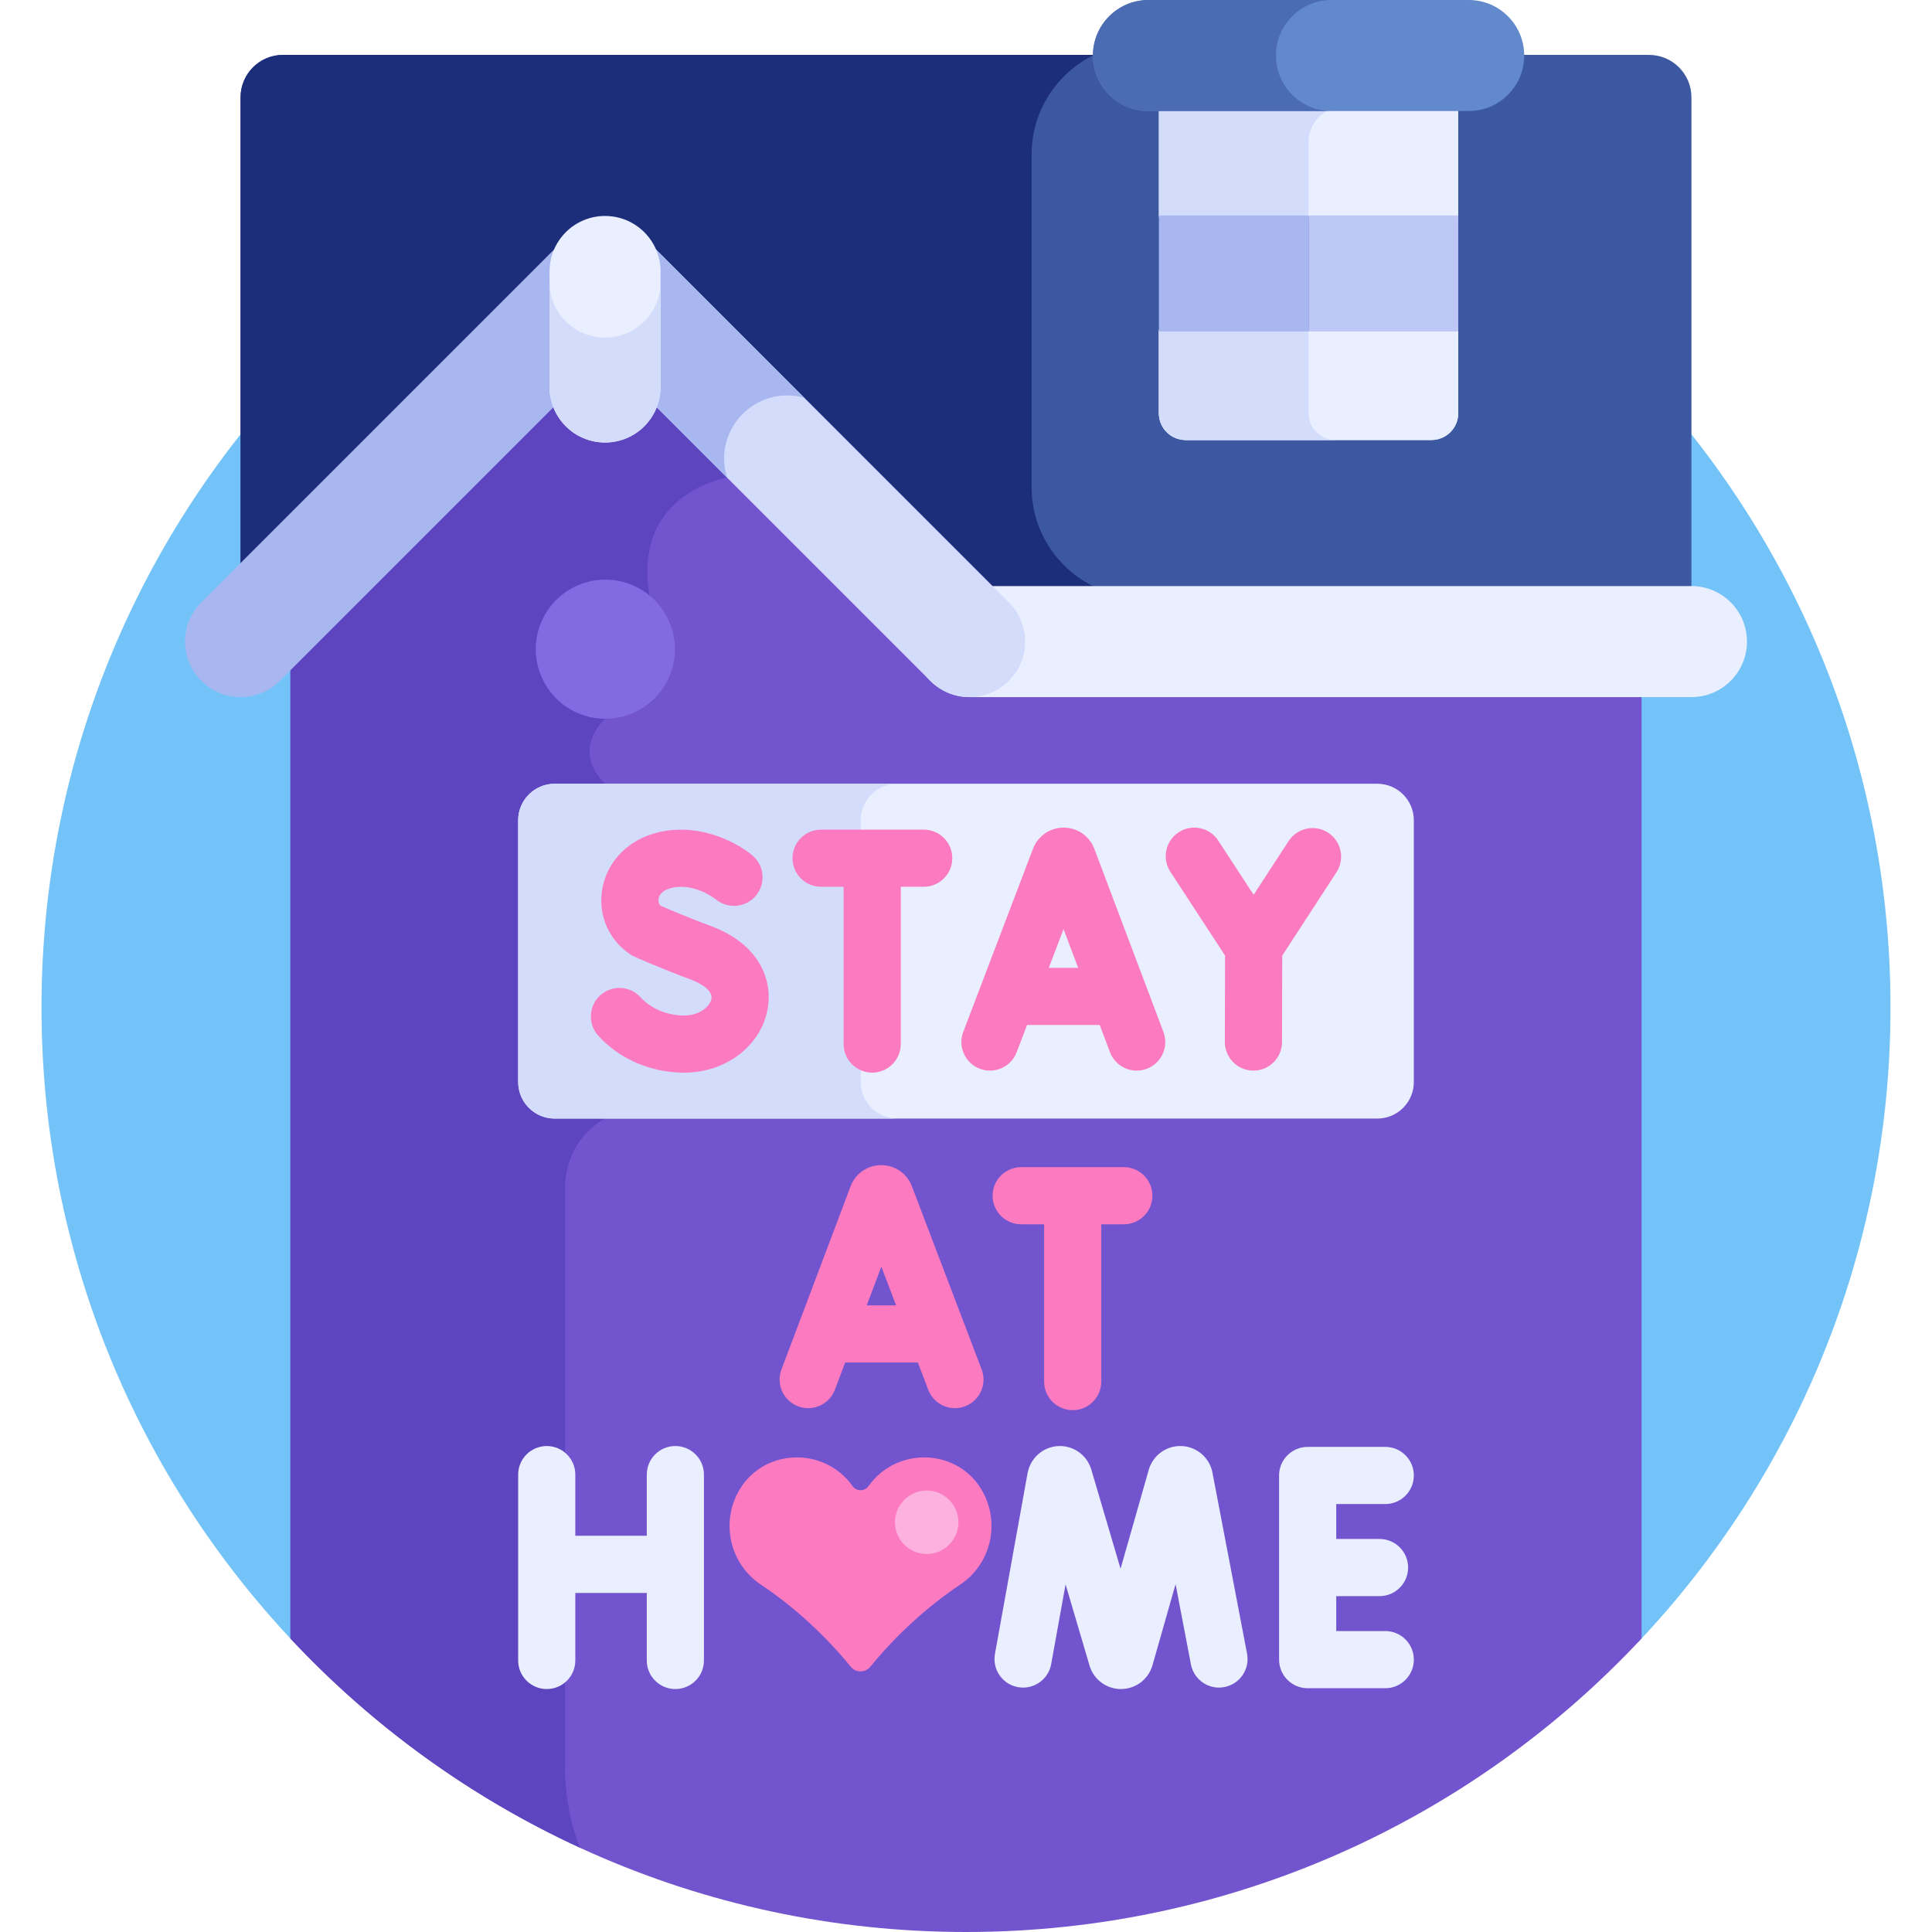 <svg id="Layer_1" enable-background="new 0 0 512 512" height="512" viewBox="0 0 512 512" width="512" xmlns="http://www.w3.org/2000/svg"><g><path d="m434.103 435.225c41.467-43.886 66.899-103.083 66.899-168.227 0-135.311-109.691-245.002-245.002-245.002s-245.002 109.691-245.002 245.002c0 65.143 25.432 124.341 66.899 168.227z" fill="#73c3f9"/><path d="m436.994 14.546h-34.706c.001.056.009.111.009.168 0 7.212-5.867 13.079-13.079 13.079h-84.868c-7.212 0-13.079-5.867-13.079-13.079 0-.057.008-.111.009-.168h-216.274c-6.217 0-11.258 5.04-11.258 11.258v125.726l84.477-84.478c1.943-4.792 6.639-8.184 12.12-8.184 5.48 0 10.177 3.392 12.12 8.184l89.896 89.895h185.89v-131.144c0-6.216-5.04-11.257-11.257-11.257z" fill="#3c58a0"/><g><path d="m273.395 129.161v-88.295c0-11.538 6.773-21.57 16.54-26.319h-214.929c-6.217 0-11.258 5.04-11.258 11.258v125.725l84.477-84.478c1.943-4.792 6.639-8.184 12.12-8.184 5.48 0 10.177 3.392 12.12 8.184l89.896 89.895h31.209c-11.679-3.838-20.175-14.865-20.175-27.786z" fill="#1c2e7a"/></g><path d="m435.034 183.106h-178.087c-.001 0-.002 0-.004 0-3.444 0-6.816-1.397-9.252-3.833l-74.473-74.474c-1.067 6.146-6.426 10.839-12.873 10.839s-11.806-4.693-12.873-10.839l-70.507 70.508v258.919c44.716 47.851 108.376 77.774 179.035 77.774s134.319-29.923 179.034-77.775z" fill="#7255ce"/><path d="m149.761 467.5s0-139 0-152.5 10.585-18.568 10.585-18.568v-88.732c-9.227-9.227 0-17.192 0-17.192l11.773-32.606c-4.631-27.348 20.589-31.302 20.589-31.302l.342-1.97-19.831-19.831c-1.067 6.146-6.426 10.839-12.873 10.839s-11.806-4.693-12.873-10.839l-70.507 70.508v258.919c21.592 23.106 47.61 42.015 76.692 55.41-4.448-11.292-3.897-22.136-3.897-22.136z" fill="#5c45bf"/><path d="m374.681 286.742v-69.352c0-5.352-4.338-9.69-9.69-9.69h-217.982c-5.351 0-9.69 4.338-9.69 9.69v69.352c0 5.352 4.338 9.69 9.69 9.69h217.983c5.351 0 9.689-4.338 9.689-9.69z" fill="#e9efff"/><path d="m228.102 286.742v-69.352c0-5.352 4.338-9.69 9.69-9.69h-90.783c-5.351 0-9.69 4.338-9.69 9.69v69.352c0 5.352 4.338 9.69 9.69 9.69h90.783c-5.351 0-9.69-4.338-9.69-9.69z" fill="#d3dcfb"/><g><g><g><path d="m181.324 284.26c-8.837 0-17.138-3.568-22.776-9.79-2.808-3.099-2.572-7.888.527-10.696s7.888-2.572 10.696.527c2.731 3.015 7.05 4.814 11.553 4.814 4.379 0 6.892-2.646 7.211-4.434.38-2.131-2.62-4.047-5.555-5.13-7.682-2.834-14.507-5.871-14.794-5.999-.364-.163-.716-.354-1.05-.572-5.661-3.691-8.577-10.16-7.612-16.886 1.023-7.131 6.215-12.932 13.548-15.141 11.322-3.41 21.87 2.005 26.317 5.743 3.201 2.691 3.615 7.468.924 10.669-2.677 3.185-7.42 3.612-10.62.964-.212-.167-6.079-4.734-12.253-2.876-1.677.506-2.743 1.523-2.925 2.792-.076.529-.024 1.235.569 1.795 1.913.835 7.333 3.161 13.137 5.302 13.247 4.885 16.549 14.568 15.222 22-1.75 9.803-11.052 16.918-22.119 16.918z" fill="#fb7ac0"/></g></g><g fill="#fb7ac0"><path d="m289.996 224.916c-.026-.069-.054-.138-.082-.206-1.345-3.271-4.499-5.384-8.035-5.384-.002 0-.005 0-.008 0-3.539.003-6.693 2.122-8.033 5.398-.024.057-.046.115-.069.174l-18.495 48.562c-1.488 3.908.473 8.282 4.381 9.771 3.91 1.491 8.283-.472 9.772-4.382l2.748-7.216h19.264l2.715 7.196c1.145 3.032 4.026 4.9 7.086 4.9.888 0 1.792-.158 2.672-.49 3.913-1.476 5.888-5.845 4.411-9.758zm-12.053 31.572 3.908-10.261 3.872 10.261z"/><path d="m351.972 220.676c-3.505-2.28-8.195-1.29-10.478 2.215l-9.268 14.238-9.383-14.371c-2.286-3.502-6.98-4.486-10.48-2.2-3.502 2.286-4.487 6.978-2.2 10.48l14.496 22.2-.056 22.896c-.01 4.183 3.372 7.581 7.554 7.591h.019c4.173 0 7.562-3.378 7.572-7.554l.056-22.923 14.384-22.096c2.281-3.503 1.289-8.194-2.216-10.476z"/><path d="m244.796 219.859h-27.202c-4.182 0-7.572 3.39-7.572 7.572 0 4.183 3.39 7.572 7.572 7.572h5.974v41.684c0 4.182 3.39 7.572 7.572 7.572s7.572-3.39 7.572-7.572v-41.684h6.083c4.182 0 7.572-3.39 7.572-7.572.002-4.183-3.388-7.572-7.571-7.572z"/></g></g><path d="m207.094 362.928c-1.477 3.913.498 8.282 4.411 9.758.88.332 1.784.49 2.672.49 3.06 0 5.942-1.868 7.086-4.9l2.715-7.196h19.264l2.748 7.216c1.488 3.909 5.861 5.872 9.772 4.382 3.908-1.489 5.87-5.864 4.381-9.771l-18.495-48.562c-.022-.058-.045-.116-.068-.173-1.34-3.276-4.494-5.394-8.033-5.398-.003 0-.005 0-.008 0-3.537 0-6.69 2.112-8.035 5.384-.028.068-.056.137-.082.206zm22.6-16.992 3.872-10.261 3.908 10.261z" fill="#fb7ac0"/><path d="m270.622 309.307h27.202c4.182 0 7.572 3.39 7.572 7.572s-3.39 7.572-7.572 7.572h-5.974v41.684c0 4.182-3.39 7.572-7.572 7.572s-7.572-3.39-7.572-7.572v-41.684h-6.083c-4.182 0-7.572-3.39-7.572-7.572s3.389-7.572 7.571-7.572z" fill="#fb7ac0"/><ellipse cx="160.346" cy="172.079" fill="#816ae2" rx="18.429" ry="18.429" transform="matrix(.924 -.383 .383 .924 -53.646 74.46)"/><g><path d="m448.251 184.741h-191.308c-8.127 0-14.714-6.587-14.714-14.714 0-8.126 6.587-14.714 14.714-14.714h191.308c8.127 0 14.714 6.587 14.714 14.714 0 8.126-6.588 14.714-14.714 14.714z" fill="#e9efff"/></g><path d="m147.267 101.469v-30.612c0-2.859.932-5.498 2.495-7.652l-96.417 96.417c-5.746 5.746-5.746 15.062 0 20.809 5.747 5.747 15.064 5.746 20.809 0l74.071-74.072c-.613-1.512-.958-3.16-.958-4.89z" fill="#a8b7ef"/><path d="m267.348 159.623-96.418-96.418c1.562 2.154 2.495 4.793 2.495 7.652v30.612c0 1.73-.345 3.378-.958 4.89l74.071 74.072c5.745 5.746 15.062 5.747 20.809 0 5.746-5.746 5.746-15.062.001-20.808z" fill="#d3dcfb"/><path d="m307.117 87.486v22.025c0 3.92 3.178 7.098 7.098 7.098h65.138c3.92 0 7.098-3.178 7.098-7.098v-22.025z" fill="#e9efff"/><path d="m307.117 28.338h79.333v29.123h-79.333z" fill="#e9efff"/><path d="m355.998 28.338h-48.88v29.123h39.666v-19.909c0-5.089 4.125-9.214 9.214-9.214z" fill="#d3dcfb"/><path d="m307.117 109.512c0 3.92 3.178 7.097 7.098 7.097h65.138c3.92 0 7.098-3.178 7.098-7.097v-22.026h-79.333v22.026z" fill="#e9efff"/><path d="m346.784 109.512v-22.026h-39.666v22.025c0 3.92 3.178 7.097 7.098 7.097h39.667c-3.922.001-7.099-3.177-7.099-7.096z" fill="#d3dcfb"/><path d="m346.784 57.102h39.666v30.743h-39.666z" fill="#bec8f7"/><path d="m307.117 57.102h39.667v30.743h-39.667z" fill="#a8b7ef"/><path d="m403.931 14.714c0-8.127-6.587-14.714-14.714-14.714h-84.867c-8.126 0-14.714 6.587-14.714 14.714s6.587 14.714 14.714 14.714h84.867c8.127 0 14.714-6.587 14.714-14.714z" fill="#6289cc"/><path d="m338.136 14.714c0-8.126 6.587-14.714 14.714-14.714h-48.5c-8.127 0-14.714 6.588-14.714 14.714 0 8.127 6.587 14.714 14.714 14.714h48.5c-8.127 0-14.714-6.587-14.714-14.714z" fill="#4b6bb2"/><g><g><path d="m297.066 447.615c-3.736 0-7.04-2.373-8.232-5.918-.03-.09-.058-.179-.085-.27l-6.36-21.557-3.814 21.133c-.742 4.116-4.68 6.85-8.797 6.107-4.115-.743-6.85-4.682-6.107-8.797l8.657-47.966c.763-3.96 4.031-6.847 7.965-7.11 3.93-.278 7.557 2.162 8.813 5.9.03.089.058.177.085.268l7.769 26.332 7.485-26.258c.025-.088.052-.175.08-.262 1.217-3.749 4.814-6.221 8.751-5.99 3.935.222 7.233 3.075 8.02 6.938l9.188 48.069c.785 4.108-1.908 8.074-6.016 8.859-4.104.794-8.074-1.908-8.859-6.016l-4.064-21.262-6.138 21.531c-.025.088-.051.173-.079.259-1.158 3.572-4.459 5.987-8.214 6.007-.016.003-.032.003-.048.003z" fill="#e9efff"/></g></g><path d="m178.977 383.215c-4.182 0-7.572 3.39-7.572 7.572v16.21h-18.941v-16.21c0-4.183-3.39-7.572-7.572-7.572s-7.572 3.39-7.572 7.572v49.257c0 4.182 3.39 7.572 7.572 7.572s7.572-3.39 7.572-7.572v-17.902h18.941v17.902c0 4.182 3.39 7.572 7.572 7.572s7.572-3.39 7.572-7.572v-49.257c0-4.183-3.39-7.572-7.572-7.572z" fill="#e9efff"/><path d="m367.109 432.246h-12.993v-9.258h11.476c4.182 0 7.572-3.39 7.572-7.572s-3.39-7.572-7.572-7.572h-11.476v-9.258h12.993c4.182 0 7.572-3.39 7.572-7.572 0-4.183-3.39-7.572-7.572-7.572h-20.565c-4.182 0-7.572 3.39-7.572 7.572v48.806c0 4.182 3.39 7.572 7.572 7.572h20.565c4.182 0 7.572-3.39 7.572-7.572 0-4.185-3.39-7.574-7.572-7.574z" fill="#e9efff"/><g><path d="m260.463 395.378c-6.29-11.562-22.686-12.267-30.307-1.536-1.029 1.449-3.179 1.449-4.208 0-7.729-10.883-24.547-10.039-30.626 2.149-4.201 8.43-1.531 18.707 6.302 23.938 8.914 5.954 17.112 13.529 23.829 21.769 1.346 1.651 3.854 1.651 5.199 0 6.733-8.259 14.934-15.829 23.829-21.769 8.03-5.363 10.626-16.02 5.982-24.551z" fill="#fb7ac0"/></g><g><path d="m172.467 106.359 20.24 20.241c-4.032-12.641 7.605-24.774 20.453-21.164l-42.231-42.23c1.562 2.154 2.495 4.793 2.495 7.652-.311 30.751.725 31.349-.957 35.501z" fill="#a8b7ef"/></g><g><path d="m160.346 117.273c-8.127 0-14.714-6.587-14.714-14.714v-30.612c0-8.127 6.587-14.714 14.714-14.714s14.714 6.587 14.714 14.714v30.612c0 8.126-6.588 14.714-14.714 14.714z" fill="#e9efff"/></g><path d="m160.346 89.468c-8.127 0-14.714-6.587-14.714-14.714v27.805c0 8.127 6.587 14.714 14.714 14.714s14.714-6.587 14.714-14.714v-27.805c0 8.126-6.588 14.714-14.714 14.714z" fill="#d3dcfb"/><path d="m245.583 411.833c-4.629 0-8.417-3.788-8.417-8.417 0-4.629 3.788-8.417 8.417-8.417 4.629 0 8.417 3.788 8.417 8.417 0 4.63-3.788 8.417-8.417 8.417z" fill="#fcb1df"/></g></svg>